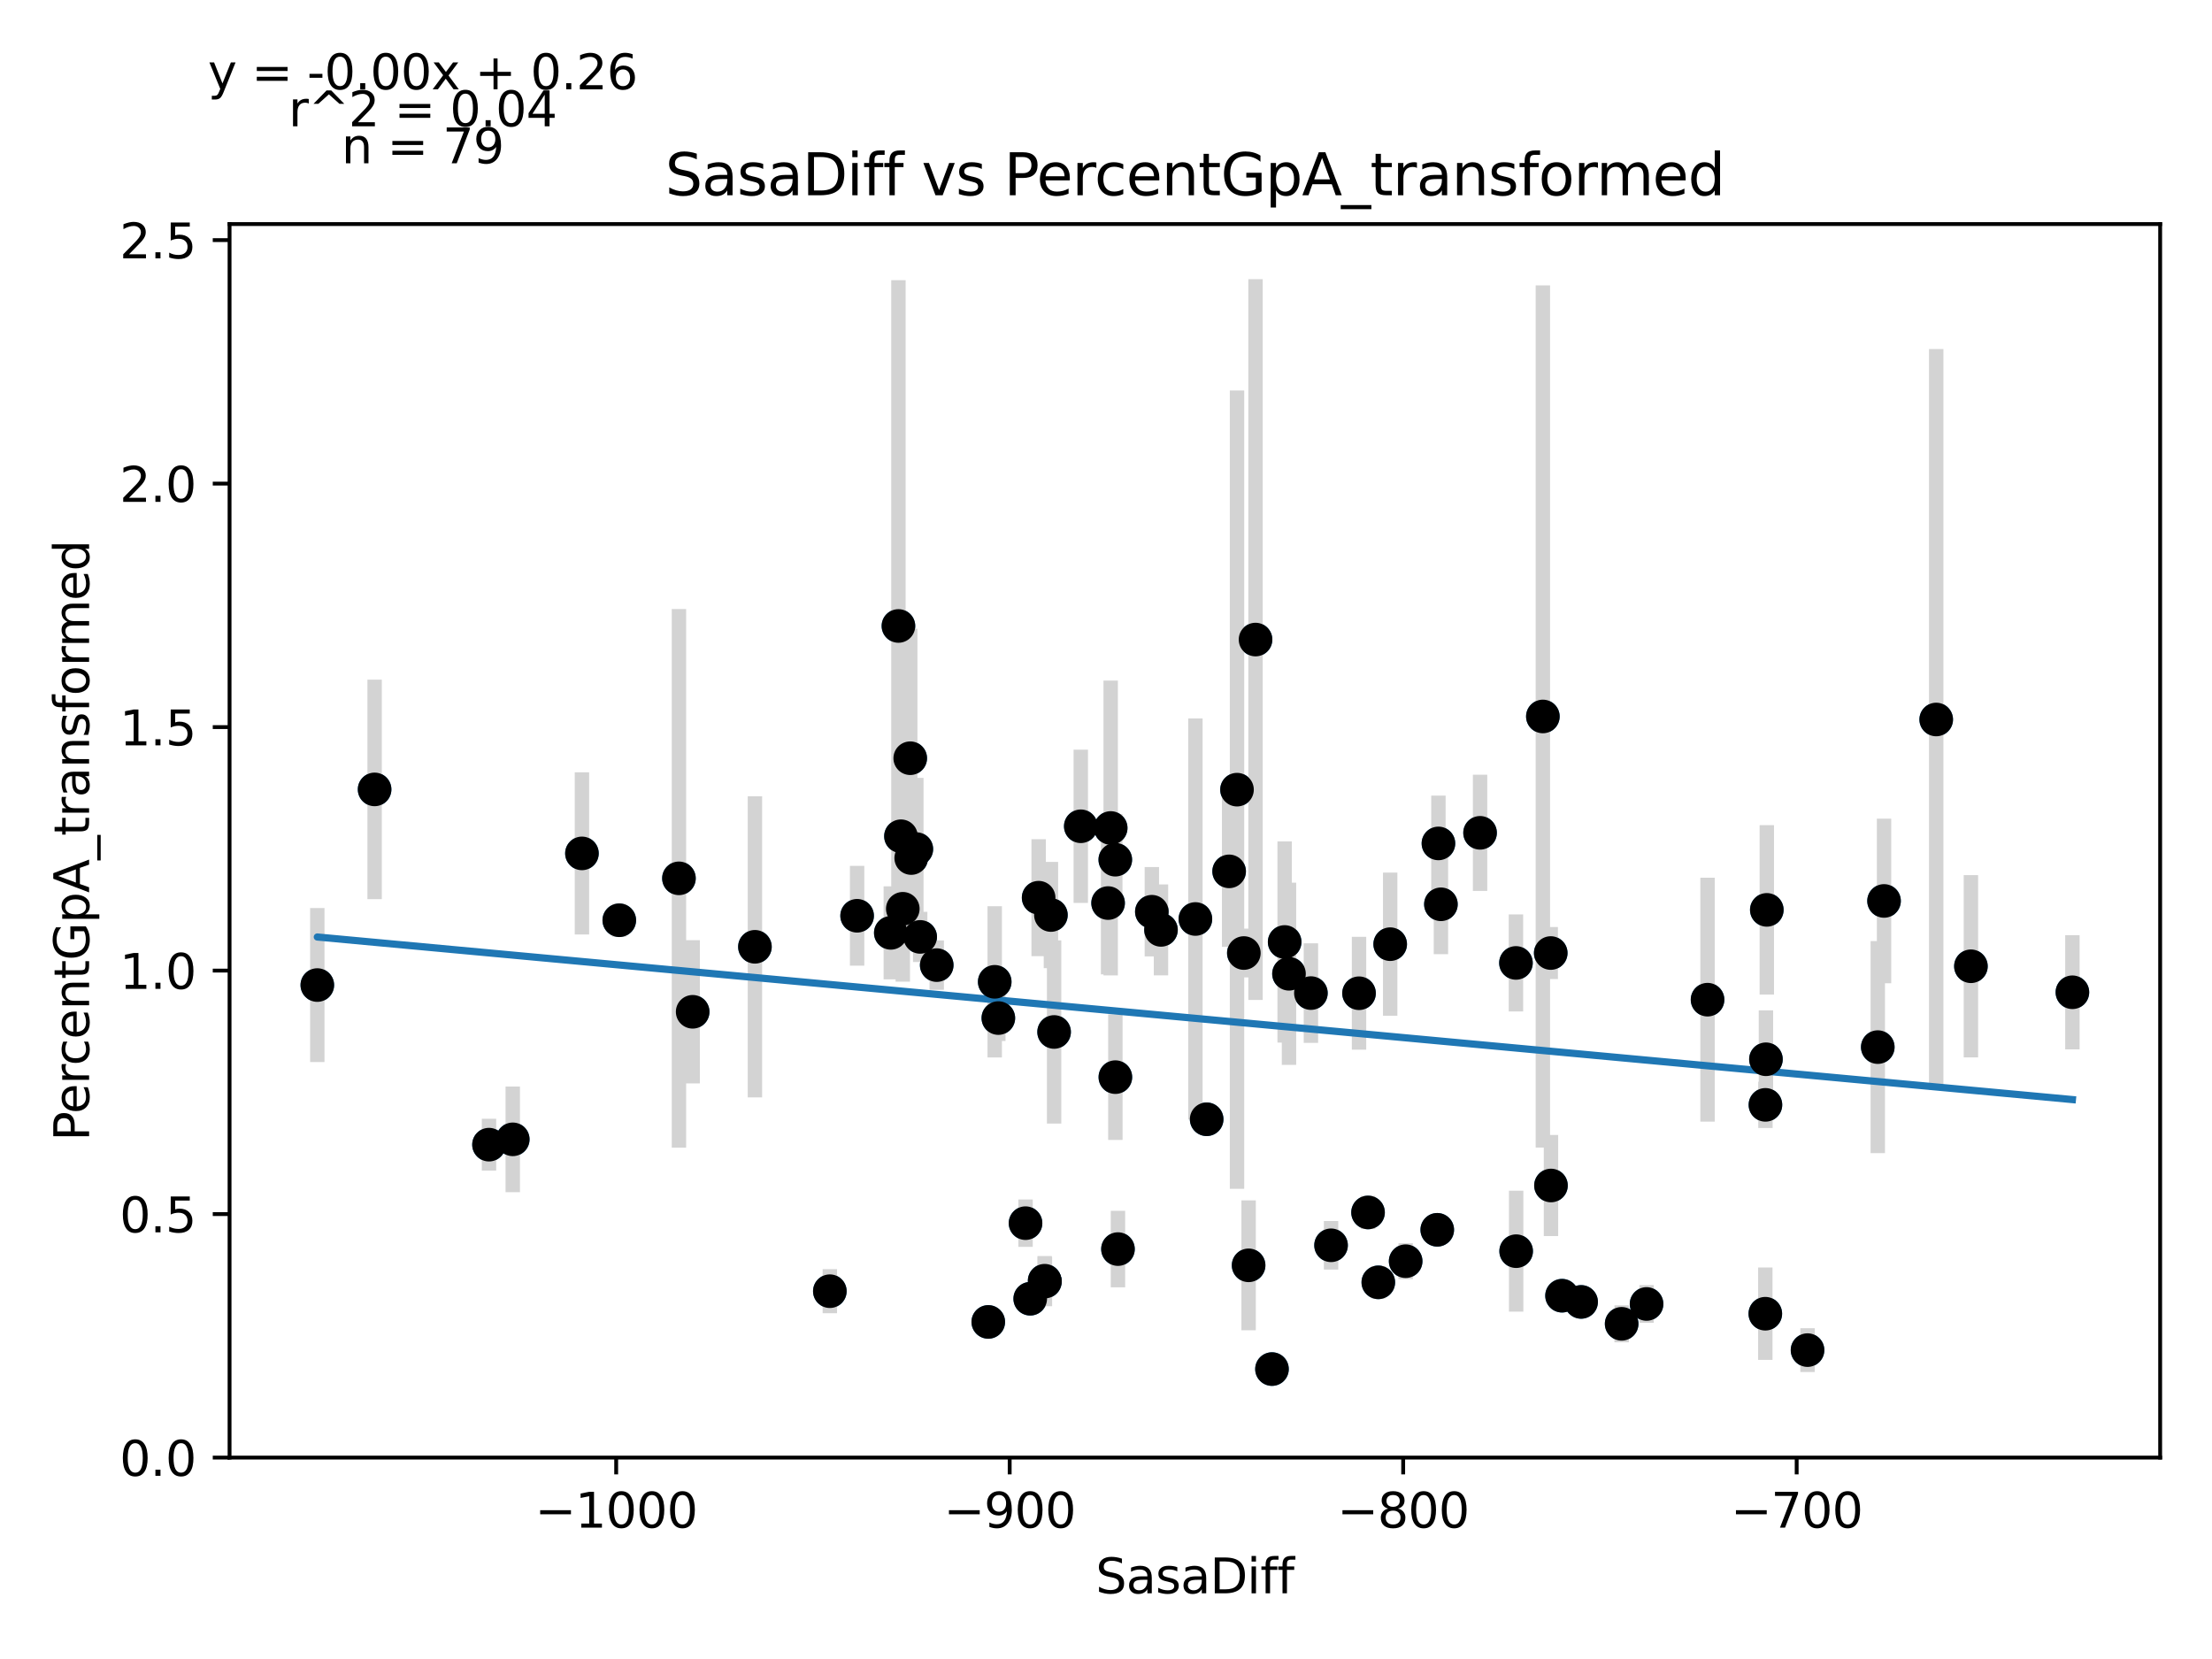 <?xml version="1.0" encoding="utf-8" standalone="no"?>
<!DOCTYPE svg PUBLIC "-//W3C//DTD SVG 1.1//EN"
  "http://www.w3.org/Graphics/SVG/1.1/DTD/svg11.dtd">
<svg xmlns:xlink="http://www.w3.org/1999/xlink" width="460.8pt" height="345.6pt" viewBox="0 0 460.8 345.6" xmlns="http://www.w3.org/2000/svg" version="1.1">
 <defs>
  <style type="text/css">*{stroke-linejoin: round; stroke-linecap: butt}</style>
 </defs>
 <g id="figure_1">
  <g id="patch_1">
   <path d="M 0 345.6 
L 460.8 345.6 
L 460.8 0 
L 0 0 
z
" style="fill: #ffffff"/>
  </g>
  <g id="axes_1">
   <g id="patch_2">
    <path d="M 47.821 303.64 
L 450 303.64 
L 450 46.676 
L 47.821 46.676 
z
" style="fill: #ffffff"/>
   </g>
   <g id="PathCollection_1">
    <defs>
     <path id="mb4080d84a8" d="M 0 3 
C 0.796 3 1.559 2.684 2.121 2.121 
C 2.684 1.559 3 0.796 3 0 
C 3 -0.796 2.684 -1.559 2.121 -2.121 
C 1.559 -2.684 0.796 -3 0 -3 
C -0.796 -3 -1.559 -2.684 -2.121 -2.121 
C -2.684 -1.559 -3 -0.796 -3 0 
C -3 0.796 -2.684 1.559 -2.121 2.121 
C -1.559 2.684 -0.796 3 0 3 
z
" style="stroke: #1f77b4"/>
    </defs>
    <g clip-path="url(#p2fbbef9938)">
     <use xlink:href="#mb4080d84a8" x="249.025" y="191.443" style="fill: #1f77b4; stroke: #1f77b4"/>
     <use xlink:href="#mb4080d84a8" x="129.008" y="191.704" style="fill: #1f77b4; stroke: #1f77b4"/>
     <use xlink:href="#mb4080d84a8" x="261.551" y="133.232" style="fill: #1f77b4; stroke: #1f77b4"/>
     <use xlink:href="#mb4080d84a8" x="231.377" y="172.485" style="fill: #1f77b4; stroke: #1f77b4"/>
     <use xlink:href="#mb4080d84a8" x="66.102" y="205.206" style="fill: #1f77b4; stroke: #1f77b4"/>
     <use xlink:href="#mb4080d84a8" x="78.037" y="164.448" style="fill: #1f77b4; stroke: #1f77b4"/>
     <use xlink:href="#mb4080d84a8" x="230.836" y="188.124" style="fill: #1f77b4; stroke: #1f77b4"/>
     <use xlink:href="#mb4080d84a8" x="216.367" y="187.007" style="fill: #1f77b4; stroke: #1f77b4"/>
     <use xlink:href="#mb4080d84a8" x="157.265" y="197.236" style="fill: #1f77b4; stroke: #1f77b4"/>
     <use xlink:href="#mb4080d84a8" x="299.652" y="175.701" style="fill: #1f77b4; stroke: #1f77b4"/>
     <use xlink:href="#mb4080d84a8" x="188.07" y="189.316" style="fill: #1f77b4; stroke: #1f77b4"/>
     <use xlink:href="#mb4080d84a8" x="289.602" y="196.689" style="fill: #1f77b4; stroke: #1f77b4"/>
     <use xlink:href="#mb4080d84a8" x="191.693" y="195.174" style="fill: #1f77b4; stroke: #1f77b4"/>
     <use xlink:href="#mb4080d84a8" x="283.11" y="206.91" style="fill: #1f77b4; stroke: #1f77b4"/>
     <use xlink:href="#mb4080d84a8" x="185.57" y="194.332" style="fill: #1f77b4; stroke: #1f77b4"/>
     <use xlink:href="#mb4080d84a8" x="190.89" y="176.879" style="fill: #1f77b4; stroke: #1f77b4"/>
     <use xlink:href="#mb4080d84a8" x="187.16" y="130.401" style="fill: #1f77b4; stroke: #1f77b4"/>
     <use xlink:href="#mb4080d84a8" x="195.136" y="201.051" style="fill: #1f77b4; stroke: #1f77b4"/>
     <use xlink:href="#mb4080d84a8" x="144.296" y="210.776" style="fill: #1f77b4; stroke: #1f77b4"/>
     <use xlink:href="#mb4080d84a8" x="141.436" y="182.973" style="fill: #1f77b4; stroke: #1f77b4"/>
     <use xlink:href="#mb4080d84a8" x="268.519" y="202.859" style="fill: #1f77b4; stroke: #1f77b4"/>
     <use xlink:href="#mb4080d84a8" x="300.168" y="188.381" style="fill: #1f77b4; stroke: #1f77b4"/>
     <use xlink:href="#mb4080d84a8" x="232.336" y="179.09" style="fill: #1f77b4; stroke: #1f77b4"/>
     <use xlink:href="#mb4080d84a8" x="219.589" y="214.979" style="fill: #1f77b4; stroke: #1f77b4"/>
     <use xlink:href="#mb4080d84a8" x="218.925" y="190.613" style="fill: #1f77b4; stroke: #1f77b4"/>
     <use xlink:href="#mb4080d84a8" x="178.553" y="190.772" style="fill: #1f77b4; stroke: #1f77b4"/>
     <use xlink:href="#mb4080d84a8" x="187.685" y="174.204" style="fill: #1f77b4; stroke: #1f77b4"/>
     <use xlink:href="#mb4080d84a8" x="217.621" y="266.8" style="fill: #1f77b4; stroke: #1f77b4"/>
     <use xlink:href="#mb4080d84a8" x="273.085" y="206.879" style="fill: #1f77b4; stroke: #1f77b4"/>
     <use xlink:href="#mb4080d84a8" x="355.714" y="208.251" style="fill: #1f77b4; stroke: #1f77b4"/>
     <use xlink:href="#mb4080d84a8" x="329.376" y="271.213" style="fill: #1f77b4; stroke: #1f77b4"/>
     <use xlink:href="#mb4080d84a8" x="321.408" y="149.252" style="fill: #1f77b4; stroke: #1f77b4"/>
     <use xlink:href="#mb4080d84a8" x="189.619" y="157.95" style="fill: #1f77b4; stroke: #1f77b4"/>
     <use xlink:href="#mb4080d84a8" x="392.479" y="187.683" style="fill: #1f77b4; stroke: #1f77b4"/>
     <use xlink:href="#mb4080d84a8" x="189.824" y="178.747" style="fill: #1f77b4; stroke: #1f77b4"/>
     <use xlink:href="#mb4080d84a8" x="241.853" y="193.712" style="fill: #1f77b4; stroke: #1f77b4"/>
     <use xlink:href="#mb4080d84a8" x="121.229" y="177.777" style="fill: #1f77b4; stroke: #1f77b4"/>
     <use xlink:href="#mb4080d84a8" x="267.617" y="196.233" style="fill: #1f77b4; stroke: #1f77b4"/>
     <use xlink:href="#mb4080d84a8" x="292.824" y="262.732" style="fill: #1f77b4; stroke: #1f77b4"/>
     <use xlink:href="#mb4080d84a8" x="368.059" y="189.543" style="fill: #1f77b4; stroke: #1f77b4"/>
     <use xlink:href="#mb4080d84a8" x="259.116" y="198.535" style="fill: #1f77b4; stroke: #1f77b4"/>
     <use xlink:href="#mb4080d84a8" x="323.047" y="198.534" style="fill: #1f77b4; stroke: #1f77b4"/>
     <use xlink:href="#mb4080d84a8" x="239.951" y="189.93" style="fill: #1f77b4; stroke: #1f77b4"/>
     <use xlink:href="#mb4080d84a8" x="403.348" y="149.884" style="fill: #1f77b4; stroke: #1f77b4"/>
     <use xlink:href="#mb4080d84a8" x="315.801" y="200.596" style="fill: #1f77b4; stroke: #1f77b4"/>
     <use xlink:href="#mb4080d84a8" x="256.05" y="181.52" style="fill: #1f77b4; stroke: #1f77b4"/>
     <use xlink:href="#mb4080d84a8" x="217.679" y="266.971" style="fill: #1f77b4; stroke: #1f77b4"/>
     <use xlink:href="#mb4080d84a8" x="308.325" y="173.493" style="fill: #1f77b4; stroke: #1f77b4"/>
     <use xlink:href="#mb4080d84a8" x="323.096" y="246.961" style="fill: #1f77b4; stroke: #1f77b4"/>
     <use xlink:href="#mb4080d84a8" x="264.977" y="285.204" style="fill: #1f77b4; stroke: #1f77b4"/>
     <use xlink:href="#mb4080d84a8" x="257.69" y="164.501" style="fill: #1f77b4; stroke: #1f77b4"/>
     <use xlink:href="#mb4080d84a8" x="277.282" y="259.418" style="fill: #1f77b4; stroke: #1f77b4"/>
     <use xlink:href="#mb4080d84a8" x="367.772" y="230.162" style="fill: #1f77b4; stroke: #1f77b4"/>
     <use xlink:href="#mb4080d84a8" x="232.893" y="260.209" style="fill: #1f77b4; stroke: #1f77b4"/>
     <use xlink:href="#mb4080d84a8" x="205.875" y="275.381" style="fill: #1f77b4; stroke: #1f77b4"/>
     <use xlink:href="#mb4080d84a8" x="367.878" y="220.665" style="fill: #1f77b4; stroke: #1f77b4"/>
     <use xlink:href="#mb4080d84a8" x="376.543" y="281.254" style="fill: #1f77b4; stroke: #1f77b4"/>
     <use xlink:href="#mb4080d84a8" x="207.973" y="212.083" style="fill: #1f77b4; stroke: #1f77b4"/>
     <use xlink:href="#mb4080d84a8" x="225.147" y="172.128" style="fill: #1f77b4; stroke: #1f77b4"/>
     <use xlink:href="#mb4080d84a8" x="232.352" y="224.388" style="fill: #1f77b4; stroke: #1f77b4"/>
     <use xlink:href="#mb4080d84a8" x="299.406" y="256.19" style="fill: #1f77b4; stroke: #1f77b4"/>
     <use xlink:href="#mb4080d84a8" x="213.638" y="254.807" style="fill: #1f77b4; stroke: #1f77b4"/>
     <use xlink:href="#mb4080d84a8" x="287.127" y="267.133" style="fill: #1f77b4; stroke: #1f77b4"/>
     <use xlink:href="#mb4080d84a8" x="410.578" y="201.29" style="fill: #1f77b4; stroke: #1f77b4"/>
     <use xlink:href="#mb4080d84a8" x="101.867" y="238.453" style="fill: #1f77b4; stroke: #1f77b4"/>
     <use xlink:href="#mb4080d84a8" x="325.4" y="269.919" style="fill: #1f77b4; stroke: #1f77b4"/>
     <use xlink:href="#mb4080d84a8" x="251.37" y="233.164" style="fill: #1f77b4; stroke: #1f77b4"/>
     <use xlink:href="#mb4080d84a8" x="214.613" y="270.55" style="fill: #1f77b4; stroke: #1f77b4"/>
     <use xlink:href="#mb4080d84a8" x="106.818" y="237.344" style="fill: #1f77b4; stroke: #1f77b4"/>
     <use xlink:href="#mb4080d84a8" x="207.219" y="204.529" style="fill: #1f77b4; stroke: #1f77b4"/>
     <use xlink:href="#mb4080d84a8" x="172.872" y="268.981" style="fill: #1f77b4; stroke: #1f77b4"/>
     <use xlink:href="#mb4080d84a8" x="284.987" y="252.574" style="fill: #1f77b4; stroke: #1f77b4"/>
     <use xlink:href="#mb4080d84a8" x="260.108" y="263.592" style="fill: #1f77b4; stroke: #1f77b4"/>
     <use xlink:href="#mb4080d84a8" x="337.819" y="275.776" style="fill: #1f77b4; stroke: #1f77b4"/>
     <use xlink:href="#mb4080d84a8" x="367.747" y="273.67" style="fill: #1f77b4; stroke: #1f77b4"/>
     <use xlink:href="#mb4080d84a8" x="343.008" y="271.64" style="fill: #1f77b4; stroke: #1f77b4"/>
     <use xlink:href="#mb4080d84a8" x="315.842" y="260.644" style="fill: #1f77b4; stroke: #1f77b4"/>
     <use xlink:href="#mb4080d84a8" x="391.175" y="218.132" style="fill: #1f77b4; stroke: #1f77b4"/>
     <use xlink:href="#mb4080d84a8" x="431.719" y="206.707" style="fill: #1f77b4; stroke: #1f77b4"/>
    </g>
   </g>
   <g id="matplotlib.axis_1">
    <g id="xtick_1">
     <g id="line2d_1">
      <defs>
       <path id="m14922415e4" d="M 0 0 
L 0 3.5 
" style="stroke: #000000; stroke-width: 0.8"/>
      </defs>
      <g>
       <use xlink:href="#m14922415e4" x="128.361" y="303.64" style="stroke: #000000; stroke-width: 0.8"/>
      </g>
     </g>
     <g id="text_1">
      <!-- −1000 -->
      <g transform="translate(111.446 318.238)scale(0.1 -0.1)">
       <defs>
        <path id="DejaVuSans-2212" d="M 678 2272 
L 4684 2272 
L 4684 1741 
L 678 1741 
L 678 2272 
z
" transform="scale(0.016)"/>
        <path id="DejaVuSans-31" d="M 794 531 
L 1825 531 
L 1825 4091 
L 703 3866 
L 703 4441 
L 1819 4666 
L 2450 4666 
L 2450 531 
L 3481 531 
L 3481 0 
L 794 0 
L 794 531 
z
" transform="scale(0.016)"/>
        <path id="DejaVuSans-30" d="M 2034 4250 
Q 1547 4250 1301 3770 
Q 1056 3291 1056 2328 
Q 1056 1369 1301 889 
Q 1547 409 2034 409 
Q 2525 409 2770 889 
Q 3016 1369 3016 2328 
Q 3016 3291 2770 3770 
Q 2525 4250 2034 4250 
z
M 2034 4750 
Q 2819 4750 3233 4129 
Q 3647 3509 3647 2328 
Q 3647 1150 3233 529 
Q 2819 -91 2034 -91 
Q 1250 -91 836 529 
Q 422 1150 422 2328 
Q 422 3509 836 4129 
Q 1250 4750 2034 4750 
z
" transform="scale(0.016)"/>
       </defs>
       <use xlink:href="#DejaVuSans-2212"/>
       <use xlink:href="#DejaVuSans-31" x="83.789"/>
       <use xlink:href="#DejaVuSans-30" x="147.412"/>
       <use xlink:href="#DejaVuSans-30" x="211.035"/>
       <use xlink:href="#DejaVuSans-30" x="274.658"/>
      </g>
     </g>
    </g>
    <g id="xtick_2">
     <g id="line2d_2">
      <g>
       <use xlink:href="#m14922415e4" x="210.334" y="303.64" style="stroke: #000000; stroke-width: 0.8"/>
      </g>
     </g>
     <g id="text_2">
      <!-- −900 -->
      <g transform="translate(196.6 318.238)scale(0.1 -0.1)">
       <defs>
        <path id="DejaVuSans-39" d="M 703 97 
L 703 672 
Q 941 559 1184 500 
Q 1428 441 1663 441 
Q 2288 441 2617 861 
Q 2947 1281 2994 2138 
Q 2813 1869 2534 1725 
Q 2256 1581 1919 1581 
Q 1219 1581 811 2004 
Q 403 2428 403 3163 
Q 403 3881 828 4315 
Q 1253 4750 1959 4750 
Q 2769 4750 3195 4129 
Q 3622 3509 3622 2328 
Q 3622 1225 3098 567 
Q 2575 -91 1691 -91 
Q 1453 -91 1209 -44 
Q 966 3 703 97 
z
M 1959 2075 
Q 2384 2075 2632 2365 
Q 2881 2656 2881 3163 
Q 2881 3666 2632 3958 
Q 2384 4250 1959 4250 
Q 1534 4250 1286 3958 
Q 1038 3666 1038 3163 
Q 1038 2656 1286 2365 
Q 1534 2075 1959 2075 
z
" transform="scale(0.016)"/>
       </defs>
       <use xlink:href="#DejaVuSans-2212"/>
       <use xlink:href="#DejaVuSans-39" x="83.789"/>
       <use xlink:href="#DejaVuSans-30" x="147.412"/>
       <use xlink:href="#DejaVuSans-30" x="211.035"/>
      </g>
     </g>
    </g>
    <g id="xtick_3">
     <g id="line2d_3">
      <g>
       <use xlink:href="#m14922415e4" x="292.307" y="303.64" style="stroke: #000000; stroke-width: 0.8"/>
      </g>
     </g>
     <g id="text_3">
      <!-- −800 -->
      <g transform="translate(278.574 318.238)scale(0.1 -0.1)">
       <defs>
        <path id="DejaVuSans-38" d="M 2034 2216 
Q 1584 2216 1326 1975 
Q 1069 1734 1069 1313 
Q 1069 891 1326 650 
Q 1584 409 2034 409 
Q 2484 409 2743 651 
Q 3003 894 3003 1313 
Q 3003 1734 2745 1975 
Q 2488 2216 2034 2216 
z
M 1403 2484 
Q 997 2584 770 2862 
Q 544 3141 544 3541 
Q 544 4100 942 4425 
Q 1341 4750 2034 4750 
Q 2731 4750 3128 4425 
Q 3525 4100 3525 3541 
Q 3525 3141 3298 2862 
Q 3072 2584 2669 2484 
Q 3125 2378 3379 2068 
Q 3634 1759 3634 1313 
Q 3634 634 3220 271 
Q 2806 -91 2034 -91 
Q 1263 -91 848 271 
Q 434 634 434 1313 
Q 434 1759 690 2068 
Q 947 2378 1403 2484 
z
M 1172 3481 
Q 1172 3119 1398 2916 
Q 1625 2713 2034 2713 
Q 2441 2713 2670 2916 
Q 2900 3119 2900 3481 
Q 2900 3844 2670 4047 
Q 2441 4250 2034 4250 
Q 1625 4250 1398 4047 
Q 1172 3844 1172 3481 
z
" transform="scale(0.016)"/>
       </defs>
       <use xlink:href="#DejaVuSans-2212"/>
       <use xlink:href="#DejaVuSans-38" x="83.789"/>
       <use xlink:href="#DejaVuSans-30" x="147.412"/>
       <use xlink:href="#DejaVuSans-30" x="211.035"/>
      </g>
     </g>
    </g>
    <g id="xtick_4">
     <g id="line2d_4">
      <g>
       <use xlink:href="#m14922415e4" x="374.28" y="303.64" style="stroke: #000000; stroke-width: 0.8"/>
      </g>
     </g>
     <g id="text_4">
      <!-- −700 -->
      <g transform="translate(360.547 318.238)scale(0.1 -0.1)">
       <defs>
        <path id="DejaVuSans-37" d="M 525 4666 
L 3525 4666 
L 3525 4397 
L 1831 0 
L 1172 0 
L 2766 4134 
L 525 4134 
L 525 4666 
z
" transform="scale(0.016)"/>
       </defs>
       <use xlink:href="#DejaVuSans-2212"/>
       <use xlink:href="#DejaVuSans-37" x="83.789"/>
       <use xlink:href="#DejaVuSans-30" x="147.412"/>
       <use xlink:href="#DejaVuSans-30" x="211.035"/>
      </g>
     </g>
    </g>
    <g id="text_5">
     <!-- SasaDiff -->
     <g transform="translate(228.244 331.917)scale(0.1 -0.1)">
      <defs>
       <path id="DejaVuSans-53" d="M 3425 4513 
L 3425 3897 
Q 3066 4069 2747 4153 
Q 2428 4238 2131 4238 
Q 1616 4238 1336 4038 
Q 1056 3838 1056 3469 
Q 1056 3159 1242 3001 
Q 1428 2844 1947 2747 
L 2328 2669 
Q 3034 2534 3370 2195 
Q 3706 1856 3706 1288 
Q 3706 609 3251 259 
Q 2797 -91 1919 -91 
Q 1588 -91 1214 -16 
Q 841 59 441 206 
L 441 856 
Q 825 641 1194 531 
Q 1563 422 1919 422 
Q 2459 422 2753 634 
Q 3047 847 3047 1241 
Q 3047 1584 2836 1778 
Q 2625 1972 2144 2069 
L 1759 2144 
Q 1053 2284 737 2584 
Q 422 2884 422 3419 
Q 422 4038 858 4394 
Q 1294 4750 2059 4750 
Q 2388 4750 2728 4690 
Q 3069 4631 3425 4513 
z
" transform="scale(0.016)"/>
       <path id="DejaVuSans-61" d="M 2194 1759 
Q 1497 1759 1228 1600 
Q 959 1441 959 1056 
Q 959 750 1161 570 
Q 1363 391 1709 391 
Q 2188 391 2477 730 
Q 2766 1069 2766 1631 
L 2766 1759 
L 2194 1759 
z
M 3341 1997 
L 3341 0 
L 2766 0 
L 2766 531 
Q 2569 213 2275 61 
Q 1981 -91 1556 -91 
Q 1019 -91 701 211 
Q 384 513 384 1019 
Q 384 1609 779 1909 
Q 1175 2209 1959 2209 
L 2766 2209 
L 2766 2266 
Q 2766 2663 2505 2880 
Q 2244 3097 1772 3097 
Q 1472 3097 1187 3025 
Q 903 2953 641 2809 
L 641 3341 
Q 956 3463 1253 3523 
Q 1550 3584 1831 3584 
Q 2591 3584 2966 3190 
Q 3341 2797 3341 1997 
z
" transform="scale(0.016)"/>
       <path id="DejaVuSans-73" d="M 2834 3397 
L 2834 2853 
Q 2591 2978 2328 3040 
Q 2066 3103 1784 3103 
Q 1356 3103 1142 2972 
Q 928 2841 928 2578 
Q 928 2378 1081 2264 
Q 1234 2150 1697 2047 
L 1894 2003 
Q 2506 1872 2764 1633 
Q 3022 1394 3022 966 
Q 3022 478 2636 193 
Q 2250 -91 1575 -91 
Q 1294 -91 989 -36 
Q 684 19 347 128 
L 347 722 
Q 666 556 975 473 
Q 1284 391 1588 391 
Q 1994 391 2212 530 
Q 2431 669 2431 922 
Q 2431 1156 2273 1281 
Q 2116 1406 1581 1522 
L 1381 1569 
Q 847 1681 609 1914 
Q 372 2147 372 2553 
Q 372 3047 722 3315 
Q 1072 3584 1716 3584 
Q 2034 3584 2315 3537 
Q 2597 3491 2834 3397 
z
" transform="scale(0.016)"/>
       <path id="DejaVuSans-44" d="M 1259 4147 
L 1259 519 
L 2022 519 
Q 2988 519 3436 956 
Q 3884 1394 3884 2338 
Q 3884 3275 3436 3711 
Q 2988 4147 2022 4147 
L 1259 4147 
z
M 628 4666 
L 1925 4666 
Q 3281 4666 3915 4102 
Q 4550 3538 4550 2338 
Q 4550 1131 3912 565 
Q 3275 0 1925 0 
L 628 0 
L 628 4666 
z
" transform="scale(0.016)"/>
       <path id="DejaVuSans-69" d="M 603 3500 
L 1178 3500 
L 1178 0 
L 603 0 
L 603 3500 
z
M 603 4863 
L 1178 4863 
L 1178 4134 
L 603 4134 
L 603 4863 
z
" transform="scale(0.016)"/>
       <path id="DejaVuSans-66" d="M 2375 4863 
L 2375 4384 
L 1825 4384 
Q 1516 4384 1395 4259 
Q 1275 4134 1275 3809 
L 1275 3500 
L 2222 3500 
L 2222 3053 
L 1275 3053 
L 1275 0 
L 697 0 
L 697 3053 
L 147 3053 
L 147 3500 
L 697 3500 
L 697 3744 
Q 697 4328 969 4595 
Q 1241 4863 1831 4863 
L 2375 4863 
z
" transform="scale(0.016)"/>
      </defs>
      <use xlink:href="#DejaVuSans-53"/>
      <use xlink:href="#DejaVuSans-61" x="63.477"/>
      <use xlink:href="#DejaVuSans-73" x="124.756"/>
      <use xlink:href="#DejaVuSans-61" x="176.855"/>
      <use xlink:href="#DejaVuSans-44" x="238.135"/>
      <use xlink:href="#DejaVuSans-69" x="315.137"/>
      <use xlink:href="#DejaVuSans-66" x="342.92"/>
      <use xlink:href="#DejaVuSans-66" x="378.125"/>
     </g>
    </g>
   </g>
   <g id="matplotlib.axis_2">
    <g id="ytick_1">
     <g id="line2d_5">
      <defs>
       <path id="m7c23638322" d="M 0 0 
L -3.5 0 
" style="stroke: #000000; stroke-width: 0.8"/>
      </defs>
      <g>
       <use xlink:href="#m7c23638322" x="47.821" y="303.64" style="stroke: #000000; stroke-width: 0.8"/>
      </g>
     </g>
     <g id="text_6">
      <!-- 0.0 -->
      <g transform="translate(24.918 307.439)scale(0.1 -0.1)">
       <defs>
        <path id="DejaVuSans-2e" d="M 684 794 
L 1344 794 
L 1344 0 
L 684 0 
L 684 794 
z
" transform="scale(0.016)"/>
       </defs>
       <use xlink:href="#DejaVuSans-30"/>
       <use xlink:href="#DejaVuSans-2e" x="63.623"/>
       <use xlink:href="#DejaVuSans-30" x="95.41"/>
      </g>
     </g>
    </g>
    <g id="ytick_2">
     <g id="line2d_6">
      <g>
       <use xlink:href="#m7c23638322" x="47.821" y="252.916" style="stroke: #000000; stroke-width: 0.8"/>
      </g>
     </g>
     <g id="text_7">
      <!-- 0.5 -->
      <g transform="translate(24.918 256.716)scale(0.1 -0.1)">
       <defs>
        <path id="DejaVuSans-35" d="M 691 4666 
L 3169 4666 
L 3169 4134 
L 1269 4134 
L 1269 2991 
Q 1406 3038 1543 3061 
Q 1681 3084 1819 3084 
Q 2600 3084 3056 2656 
Q 3513 2228 3513 1497 
Q 3513 744 3044 326 
Q 2575 -91 1722 -91 
Q 1428 -91 1123 -41 
Q 819 9 494 109 
L 494 744 
Q 775 591 1075 516 
Q 1375 441 1709 441 
Q 2250 441 2565 725 
Q 2881 1009 2881 1497 
Q 2881 1984 2565 2268 
Q 2250 2553 1709 2553 
Q 1456 2553 1204 2497 
Q 953 2441 691 2322 
L 691 4666 
z
" transform="scale(0.016)"/>
       </defs>
       <use xlink:href="#DejaVuSans-30"/>
       <use xlink:href="#DejaVuSans-2e" x="63.623"/>
       <use xlink:href="#DejaVuSans-35" x="95.41"/>
      </g>
     </g>
    </g>
    <g id="ytick_3">
     <g id="line2d_7">
      <g>
       <use xlink:href="#m7c23638322" x="47.821" y="202.193" style="stroke: #000000; stroke-width: 0.8"/>
      </g>
     </g>
     <g id="text_8">
      <!-- 1.0 -->
      <g transform="translate(24.918 205.992)scale(0.1 -0.1)">
       <use xlink:href="#DejaVuSans-31"/>
       <use xlink:href="#DejaVuSans-2e" x="63.623"/>
       <use xlink:href="#DejaVuSans-30" x="95.41"/>
      </g>
     </g>
    </g>
    <g id="ytick_4">
     <g id="line2d_8">
      <g>
       <use xlink:href="#m7c23638322" x="47.821" y="151.469" style="stroke: #000000; stroke-width: 0.8"/>
      </g>
     </g>
     <g id="text_9">
      <!-- 1.5 -->
      <g transform="translate(24.918 155.268)scale(0.1 -0.1)">
       <use xlink:href="#DejaVuSans-31"/>
       <use xlink:href="#DejaVuSans-2e" x="63.623"/>
       <use xlink:href="#DejaVuSans-35" x="95.41"/>
      </g>
     </g>
    </g>
    <g id="ytick_5">
     <g id="line2d_9">
      <g>
       <use xlink:href="#m7c23638322" x="47.821" y="100.745" style="stroke: #000000; stroke-width: 0.8"/>
      </g>
     </g>
     <g id="text_10">
      <!-- 2.0 -->
      <g transform="translate(24.918 104.545)scale(0.1 -0.1)">
       <defs>
        <path id="DejaVuSans-32" d="M 1228 531 
L 3431 531 
L 3431 0 
L 469 0 
L 469 531 
Q 828 903 1448 1529 
Q 2069 2156 2228 2338 
Q 2531 2678 2651 2914 
Q 2772 3150 2772 3378 
Q 2772 3750 2511 3984 
Q 2250 4219 1831 4219 
Q 1534 4219 1204 4116 
Q 875 4013 500 3803 
L 500 4441 
Q 881 4594 1212 4672 
Q 1544 4750 1819 4750 
Q 2544 4750 2975 4387 
Q 3406 4025 3406 3419 
Q 3406 3131 3298 2873 
Q 3191 2616 2906 2266 
Q 2828 2175 2409 1742 
Q 1991 1309 1228 531 
z
" transform="scale(0.016)"/>
       </defs>
       <use xlink:href="#DejaVuSans-32"/>
       <use xlink:href="#DejaVuSans-2e" x="63.623"/>
       <use xlink:href="#DejaVuSans-30" x="95.41"/>
      </g>
     </g>
    </g>
    <g id="ytick_6">
     <g id="line2d_10">
      <g>
       <use xlink:href="#m7c23638322" x="47.821" y="50.022" style="stroke: #000000; stroke-width: 0.8"/>
      </g>
     </g>
     <g id="text_11">
      <!-- 2.5 -->
      <g transform="translate(24.918 53.821)scale(0.1 -0.1)">
       <use xlink:href="#DejaVuSans-32"/>
       <use xlink:href="#DejaVuSans-2e" x="63.623"/>
       <use xlink:href="#DejaVuSans-35" x="95.41"/>
      </g>
     </g>
    </g>
    <g id="text_12">
     <!-- PercentGpA_transformed -->
     <g transform="translate(18.56 237.696)rotate(-90)scale(0.1 -0.1)">
      <defs>
       <path id="DejaVuSans-50" d="M 1259 4147 
L 1259 2394 
L 2053 2394 
Q 2494 2394 2734 2622 
Q 2975 2850 2975 3272 
Q 2975 3691 2734 3919 
Q 2494 4147 2053 4147 
L 1259 4147 
z
M 628 4666 
L 2053 4666 
Q 2838 4666 3239 4311 
Q 3641 3956 3641 3272 
Q 3641 2581 3239 2228 
Q 2838 1875 2053 1875 
L 1259 1875 
L 1259 0 
L 628 0 
L 628 4666 
z
" transform="scale(0.016)"/>
       <path id="DejaVuSans-65" d="M 3597 1894 
L 3597 1613 
L 953 1613 
Q 991 1019 1311 708 
Q 1631 397 2203 397 
Q 2534 397 2845 478 
Q 3156 559 3463 722 
L 3463 178 
Q 3153 47 2828 -22 
Q 2503 -91 2169 -91 
Q 1331 -91 842 396 
Q 353 884 353 1716 
Q 353 2575 817 3079 
Q 1281 3584 2069 3584 
Q 2775 3584 3186 3129 
Q 3597 2675 3597 1894 
z
M 3022 2063 
Q 3016 2534 2758 2815 
Q 2500 3097 2075 3097 
Q 1594 3097 1305 2825 
Q 1016 2553 972 2059 
L 3022 2063 
z
" transform="scale(0.016)"/>
       <path id="DejaVuSans-72" d="M 2631 2963 
Q 2534 3019 2420 3045 
Q 2306 3072 2169 3072 
Q 1681 3072 1420 2755 
Q 1159 2438 1159 1844 
L 1159 0 
L 581 0 
L 581 3500 
L 1159 3500 
L 1159 2956 
Q 1341 3275 1631 3429 
Q 1922 3584 2338 3584 
Q 2397 3584 2469 3576 
Q 2541 3569 2628 3553 
L 2631 2963 
z
" transform="scale(0.016)"/>
       <path id="DejaVuSans-63" d="M 3122 3366 
L 3122 2828 
Q 2878 2963 2633 3030 
Q 2388 3097 2138 3097 
Q 1578 3097 1268 2742 
Q 959 2388 959 1747 
Q 959 1106 1268 751 
Q 1578 397 2138 397 
Q 2388 397 2633 464 
Q 2878 531 3122 666 
L 3122 134 
Q 2881 22 2623 -34 
Q 2366 -91 2075 -91 
Q 1284 -91 818 406 
Q 353 903 353 1747 
Q 353 2603 823 3093 
Q 1294 3584 2113 3584 
Q 2378 3584 2631 3529 
Q 2884 3475 3122 3366 
z
" transform="scale(0.016)"/>
       <path id="DejaVuSans-6e" d="M 3513 2113 
L 3513 0 
L 2938 0 
L 2938 2094 
Q 2938 2591 2744 2837 
Q 2550 3084 2163 3084 
Q 1697 3084 1428 2787 
Q 1159 2491 1159 1978 
L 1159 0 
L 581 0 
L 581 3500 
L 1159 3500 
L 1159 2956 
Q 1366 3272 1645 3428 
Q 1925 3584 2291 3584 
Q 2894 3584 3203 3211 
Q 3513 2838 3513 2113 
z
" transform="scale(0.016)"/>
       <path id="DejaVuSans-74" d="M 1172 4494 
L 1172 3500 
L 2356 3500 
L 2356 3053 
L 1172 3053 
L 1172 1153 
Q 1172 725 1289 603 
Q 1406 481 1766 481 
L 2356 481 
L 2356 0 
L 1766 0 
Q 1100 0 847 248 
Q 594 497 594 1153 
L 594 3053 
L 172 3053 
L 172 3500 
L 594 3500 
L 594 4494 
L 1172 4494 
z
" transform="scale(0.016)"/>
       <path id="DejaVuSans-47" d="M 3809 666 
L 3809 1919 
L 2778 1919 
L 2778 2438 
L 4434 2438 
L 4434 434 
Q 4069 175 3628 42 
Q 3188 -91 2688 -91 
Q 1594 -91 976 548 
Q 359 1188 359 2328 
Q 359 3472 976 4111 
Q 1594 4750 2688 4750 
Q 3144 4750 3555 4637 
Q 3966 4525 4313 4306 
L 4313 3634 
Q 3963 3931 3569 4081 
Q 3175 4231 2741 4231 
Q 1884 4231 1454 3753 
Q 1025 3275 1025 2328 
Q 1025 1384 1454 906 
Q 1884 428 2741 428 
Q 3075 428 3337 486 
Q 3600 544 3809 666 
z
" transform="scale(0.016)"/>
       <path id="DejaVuSans-70" d="M 1159 525 
L 1159 -1331 
L 581 -1331 
L 581 3500 
L 1159 3500 
L 1159 2969 
Q 1341 3281 1617 3432 
Q 1894 3584 2278 3584 
Q 2916 3584 3314 3078 
Q 3713 2572 3713 1747 
Q 3713 922 3314 415 
Q 2916 -91 2278 -91 
Q 1894 -91 1617 61 
Q 1341 213 1159 525 
z
M 3116 1747 
Q 3116 2381 2855 2742 
Q 2594 3103 2138 3103 
Q 1681 3103 1420 2742 
Q 1159 2381 1159 1747 
Q 1159 1113 1420 752 
Q 1681 391 2138 391 
Q 2594 391 2855 752 
Q 3116 1113 3116 1747 
z
" transform="scale(0.016)"/>
       <path id="DejaVuSans-41" d="M 2188 4044 
L 1331 1722 
L 3047 1722 
L 2188 4044 
z
M 1831 4666 
L 2547 4666 
L 4325 0 
L 3669 0 
L 3244 1197 
L 1141 1197 
L 716 0 
L 50 0 
L 1831 4666 
z
" transform="scale(0.016)"/>
       <path id="DejaVuSans-5f" d="M 3263 -1063 
L 3263 -1509 
L -63 -1509 
L -63 -1063 
L 3263 -1063 
z
" transform="scale(0.016)"/>
       <path id="DejaVuSans-6f" d="M 1959 3097 
Q 1497 3097 1228 2736 
Q 959 2375 959 1747 
Q 959 1119 1226 758 
Q 1494 397 1959 397 
Q 2419 397 2687 759 
Q 2956 1122 2956 1747 
Q 2956 2369 2687 2733 
Q 2419 3097 1959 3097 
z
M 1959 3584 
Q 2709 3584 3137 3096 
Q 3566 2609 3566 1747 
Q 3566 888 3137 398 
Q 2709 -91 1959 -91 
Q 1206 -91 779 398 
Q 353 888 353 1747 
Q 353 2609 779 3096 
Q 1206 3584 1959 3584 
z
" transform="scale(0.016)"/>
       <path id="DejaVuSans-6d" d="M 3328 2828 
Q 3544 3216 3844 3400 
Q 4144 3584 4550 3584 
Q 5097 3584 5394 3201 
Q 5691 2819 5691 2113 
L 5691 0 
L 5113 0 
L 5113 2094 
Q 5113 2597 4934 2840 
Q 4756 3084 4391 3084 
Q 3944 3084 3684 2787 
Q 3425 2491 3425 1978 
L 3425 0 
L 2847 0 
L 2847 2094 
Q 2847 2600 2669 2842 
Q 2491 3084 2119 3084 
Q 1678 3084 1418 2786 
Q 1159 2488 1159 1978 
L 1159 0 
L 581 0 
L 581 3500 
L 1159 3500 
L 1159 2956 
Q 1356 3278 1631 3431 
Q 1906 3584 2284 3584 
Q 2666 3584 2933 3390 
Q 3200 3197 3328 2828 
z
" transform="scale(0.016)"/>
       <path id="DejaVuSans-64" d="M 2906 2969 
L 2906 4863 
L 3481 4863 
L 3481 0 
L 2906 0 
L 2906 525 
Q 2725 213 2448 61 
Q 2172 -91 1784 -91 
Q 1150 -91 751 415 
Q 353 922 353 1747 
Q 353 2572 751 3078 
Q 1150 3584 1784 3584 
Q 2172 3584 2448 3432 
Q 2725 3281 2906 2969 
z
M 947 1747 
Q 947 1113 1208 752 
Q 1469 391 1925 391 
Q 2381 391 2643 752 
Q 2906 1113 2906 1747 
Q 2906 2381 2643 2742 
Q 2381 3103 1925 3103 
Q 1469 3103 1208 2742 
Q 947 2381 947 1747 
z
" transform="scale(0.016)"/>
      </defs>
      <use xlink:href="#DejaVuSans-50"/>
      <use xlink:href="#DejaVuSans-65" x="56.678"/>
      <use xlink:href="#DejaVuSans-72" x="118.201"/>
      <use xlink:href="#DejaVuSans-63" x="157.064"/>
      <use xlink:href="#DejaVuSans-65" x="212.045"/>
      <use xlink:href="#DejaVuSans-6e" x="273.568"/>
      <use xlink:href="#DejaVuSans-74" x="336.947"/>
      <use xlink:href="#DejaVuSans-47" x="376.156"/>
      <use xlink:href="#DejaVuSans-70" x="453.646"/>
      <use xlink:href="#DejaVuSans-41" x="517.123"/>
      <use xlink:href="#DejaVuSans-5f" x="585.531"/>
      <use xlink:href="#DejaVuSans-74" x="635.531"/>
      <use xlink:href="#DejaVuSans-72" x="674.74"/>
      <use xlink:href="#DejaVuSans-61" x="715.854"/>
      <use xlink:href="#DejaVuSans-6e" x="777.133"/>
      <use xlink:href="#DejaVuSans-73" x="840.512"/>
      <use xlink:href="#DejaVuSans-66" x="892.611"/>
      <use xlink:href="#DejaVuSans-6f" x="927.816"/>
      <use xlink:href="#DejaVuSans-72" x="988.998"/>
      <use xlink:href="#DejaVuSans-6d" x="1028.361"/>
      <use xlink:href="#DejaVuSans-65" x="1125.773"/>
      <use xlink:href="#DejaVuSans-64" x="1187.297"/>
     </g>
    </g>
   </g>
   <g id="LineCollection_1">
    <path d="M 249.025 233.217 
L 249.025 149.669 
" clip-path="url(#p2fbbef9938)" style="fill: none; stroke: #d3d3d3; stroke-width: 3"/>
    <path d="M 129.008 195.118 
L 129.008 188.291 
" clip-path="url(#p2fbbef9938)" style="fill: none; stroke: #d3d3d3; stroke-width: 3"/>
    <path d="M 261.551 208.307 
L 261.551 58.157 
" clip-path="url(#p2fbbef9938)" style="fill: none; stroke: #d3d3d3; stroke-width: 3"/>
    <path d="M 231.377 203.192 
L 231.377 141.778 
" clip-path="url(#p2fbbef9938)" style="fill: none; stroke: #d3d3d3; stroke-width: 3"/>
    <path d="M 66.102 221.251 
L 66.102 189.161 
" clip-path="url(#p2fbbef9938)" style="fill: none; stroke: #d3d3d3; stroke-width: 3"/>
    <path d="M 78.037 187.311 
L 78.037 141.584 
" clip-path="url(#p2fbbef9938)" style="fill: none; stroke: #d3d3d3; stroke-width: 3"/>
    <path d="M 230.836 202.974 
L 230.836 173.274 
" clip-path="url(#p2fbbef9938)" style="fill: none; stroke: #d3d3d3; stroke-width: 3"/>
    <path d="M 216.367 199.193 
L 216.367 174.822 
" clip-path="url(#p2fbbef9938)" style="fill: none; stroke: #d3d3d3; stroke-width: 3"/>
    <path d="M 157.265 228.602 
L 157.265 165.87 
" clip-path="url(#p2fbbef9938)" style="fill: none; stroke: #d3d3d3; stroke-width: 3"/>
    <path d="M 299.652 185.667 
L 299.652 165.736 
" clip-path="url(#p2fbbef9938)" style="fill: none; stroke: #d3d3d3; stroke-width: 3"/>
    <path d="M 188.07 204.492 
L 188.07 174.14 
" clip-path="url(#p2fbbef9938)" style="fill: none; stroke: #d3d3d3; stroke-width: 3"/>
    <path d="M 289.602 211.601 
L 289.602 181.777 
" clip-path="url(#p2fbbef9938)" style="fill: none; stroke: #d3d3d3; stroke-width: 3"/>
    <path d="M 191.693 200.401 
L 191.693 189.947 
" clip-path="url(#p2fbbef9938)" style="fill: none; stroke: #d3d3d3; stroke-width: 3"/>
    <path d="M 283.11 218.66 
L 283.11 195.159 
" clip-path="url(#p2fbbef9938)" style="fill: none; stroke: #d3d3d3; stroke-width: 3"/>
    <path d="M 185.57 204.023 
L 185.57 184.64 
" clip-path="url(#p2fbbef9938)" style="fill: none; stroke: #d3d3d3; stroke-width: 3"/>
    <path d="M 190.89 191.716 
L 190.89 162.042 
" clip-path="url(#p2fbbef9938)" style="fill: none; stroke: #d3d3d3; stroke-width: 3"/>
    <path d="M 187.16 202.431 
L 187.16 58.371 
" clip-path="url(#p2fbbef9938)" style="fill: none; stroke: #d3d3d3; stroke-width: 3"/>
    <path d="M 195.136 206.192 
L 195.136 195.909 
" clip-path="url(#p2fbbef9938)" style="fill: none; stroke: #d3d3d3; stroke-width: 3"/>
    <path d="M 144.296 225.695 
L 144.296 195.857 
" clip-path="url(#p2fbbef9938)" style="fill: none; stroke: #d3d3d3; stroke-width: 3"/>
    <path d="M 141.436 239.076 
L 141.436 126.871 
" clip-path="url(#p2fbbef9938)" style="fill: none; stroke: #d3d3d3; stroke-width: 3"/>
    <path d="M 268.519 221.837 
L 268.519 183.88 
" clip-path="url(#p2fbbef9938)" style="fill: none; stroke: #d3d3d3; stroke-width: 3"/>
    <path d="M 300.168 198.769 
L 300.168 177.994 
" clip-path="url(#p2fbbef9938)" style="fill: none; stroke: #d3d3d3; stroke-width: 3"/>
    <path d="M 232.336 188.592 
L 232.336 169.589 
" clip-path="url(#p2fbbef9938)" style="fill: none; stroke: #d3d3d3; stroke-width: 3"/>
    <path d="M 219.589 234.067 
L 219.589 195.891 
" clip-path="url(#p2fbbef9938)" style="fill: none; stroke: #d3d3d3; stroke-width: 3"/>
    <path d="M 218.925 201.678 
L 218.925 179.549 
" clip-path="url(#p2fbbef9938)" style="fill: none; stroke: #d3d3d3; stroke-width: 3"/>
    <path d="M 178.553 201.168 
L 178.553 180.376 
" clip-path="url(#p2fbbef9938)" style="fill: none; stroke: #d3d3d3; stroke-width: 3"/>
    <path d="M 187.685 192.376 
L 187.685 156.032 
" clip-path="url(#p2fbbef9938)" style="fill: none; stroke: #d3d3d3; stroke-width: 3"/>
    <path d="M 217.621 271.945 
L 217.621 261.655 
" clip-path="url(#p2fbbef9938)" style="fill: none; stroke: #d3d3d3; stroke-width: 3"/>
    <path d="M 273.085 217.246 
L 273.085 196.511 
" clip-path="url(#p2fbbef9938)" style="fill: none; stroke: #d3d3d3; stroke-width: 3"/>
    <path d="M 355.714 233.661 
L 355.714 182.841 
" clip-path="url(#p2fbbef9938)" style="fill: none; stroke: #d3d3d3; stroke-width: 3"/>
    <path d="M 329.376 273.727 
L 329.376 268.698 
" clip-path="url(#p2fbbef9938)" style="fill: none; stroke: #d3d3d3; stroke-width: 3"/>
    <path d="M 321.408 239.059 
L 321.408 59.444 
" clip-path="url(#p2fbbef9938)" style="fill: none; stroke: #d3d3d3; stroke-width: 3"/>
    <path d="M 189.619 184.927 
L 189.619 130.973 
" clip-path="url(#p2fbbef9938)" style="fill: none; stroke: #d3d3d3; stroke-width: 3"/>
    <path d="M 392.479 204.823 
L 392.479 170.543 
" clip-path="url(#p2fbbef9938)" style="fill: none; stroke: #d3d3d3; stroke-width: 3"/>
    <path d="M 189.824 192.326 
L 189.824 165.168 
" clip-path="url(#p2fbbef9938)" style="fill: none; stroke: #d3d3d3; stroke-width: 3"/>
    <path d="M 241.853 203.182 
L 241.853 184.242 
" clip-path="url(#p2fbbef9938)" style="fill: none; stroke: #d3d3d3; stroke-width: 3"/>
    <path d="M 121.229 194.672 
L 121.229 160.883 
" clip-path="url(#p2fbbef9938)" style="fill: none; stroke: #d3d3d3; stroke-width: 3"/>
    <path d="M 267.617 217.188 
L 267.617 175.279 
" clip-path="url(#p2fbbef9938)" style="fill: none; stroke: #d3d3d3; stroke-width: 3"/>
    <path d="M 292.824 266.473 
L 292.824 258.992 
" clip-path="url(#p2fbbef9938)" style="fill: none; stroke: #d3d3d3; stroke-width: 3"/>
    <path d="M 368.059 207.187 
L 368.059 171.898 
" clip-path="url(#p2fbbef9938)" style="fill: none; stroke: #d3d3d3; stroke-width: 3"/>
    <path d="M 259.116 203.616 
L 259.116 193.454 
" clip-path="url(#p2fbbef9938)" style="fill: none; stroke: #d3d3d3; stroke-width: 3"/>
    <path d="M 323.047 203.953 
L 323.047 193.115 
" clip-path="url(#p2fbbef9938)" style="fill: none; stroke: #d3d3d3; stroke-width: 3"/>
    <path d="M 239.951 199.238 
L 239.951 180.621 
" clip-path="url(#p2fbbef9938)" style="fill: none; stroke: #d3d3d3; stroke-width: 3"/>
    <path d="M 403.348 227.056 
L 403.348 72.712 
" clip-path="url(#p2fbbef9938)" style="fill: none; stroke: #d3d3d3; stroke-width: 3"/>
    <path d="M 315.801 210.704 
L 315.801 190.489 
" clip-path="url(#p2fbbef9938)" style="fill: none; stroke: #d3d3d3; stroke-width: 3"/>
    <path d="M 256.05 197.252 
L 256.05 165.788 
" clip-path="url(#p2fbbef9938)" style="fill: none; stroke: #d3d3d3; stroke-width: 3"/>
    <path d="M 217.679 272.106 
L 217.679 261.836 
" clip-path="url(#p2fbbef9938)" style="fill: none; stroke: #d3d3d3; stroke-width: 3"/>
    <path d="M 308.325 185.596 
L 308.325 161.391 
" clip-path="url(#p2fbbef9938)" style="fill: none; stroke: #d3d3d3; stroke-width: 3"/>
    <path d="M 323.096 257.491 
L 323.096 236.43 
" clip-path="url(#p2fbbef9938)" style="fill: none; stroke: #d3d3d3; stroke-width: 3"/>
    <path d="M 264.977 287.774 
L 264.977 282.633 
" clip-path="url(#p2fbbef9938)" style="fill: none; stroke: #d3d3d3; stroke-width: 3"/>
    <path d="M 257.69 247.652 
L 257.69 81.351 
" clip-path="url(#p2fbbef9938)" style="fill: none; stroke: #d3d3d3; stroke-width: 3"/>
    <path d="M 277.282 264.476 
L 277.282 254.361 
" clip-path="url(#p2fbbef9938)" style="fill: none; stroke: #d3d3d3; stroke-width: 3"/>
    <path d="M 367.772 234.988 
L 367.772 225.336 
" clip-path="url(#p2fbbef9938)" style="fill: none; stroke: #d3d3d3; stroke-width: 3"/>
    <path d="M 232.893 268.177 
L 232.893 252.24 
" clip-path="url(#p2fbbef9938)" style="fill: none; stroke: #d3d3d3; stroke-width: 3"/>
    <path d="M 205.875 276.024 
L 205.875 274.738 
" clip-path="url(#p2fbbef9938)" style="fill: none; stroke: #d3d3d3; stroke-width: 3"/>
    <path d="M 367.878 230.848 
L 367.878 210.482 
" clip-path="url(#p2fbbef9938)" style="fill: none; stroke: #d3d3d3; stroke-width: 3"/>
    <path d="M 376.543 285.824 
L 376.543 276.683 
" clip-path="url(#p2fbbef9938)" style="fill: none; stroke: #d3d3d3; stroke-width: 3"/>
    <path d="M 207.973 216.856 
L 207.973 207.31 
" clip-path="url(#p2fbbef9938)" style="fill: none; stroke: #d3d3d3; stroke-width: 3"/>
    <path d="M 225.147 188.088 
L 225.147 156.169 
" clip-path="url(#p2fbbef9938)" style="fill: none; stroke: #d3d3d3; stroke-width: 3"/>
    <path d="M 232.352 237.468 
L 232.352 211.308 
" clip-path="url(#p2fbbef9938)" style="fill: none; stroke: #d3d3d3; stroke-width: 3"/>
    <path d="M 299.406 258.514 
L 299.406 253.867 
" clip-path="url(#p2fbbef9938)" style="fill: none; stroke: #d3d3d3; stroke-width: 3"/>
    <path d="M 213.638 259.744 
L 213.638 249.871 
" clip-path="url(#p2fbbef9938)" style="fill: none; stroke: #d3d3d3; stroke-width: 3"/>
    <path d="M 287.127 270.496 
L 287.127 263.769 
" clip-path="url(#p2fbbef9938)" style="fill: none; stroke: #d3d3d3; stroke-width: 3"/>
    <path d="M 410.578 220.278 
L 410.578 182.303 
" clip-path="url(#p2fbbef9938)" style="fill: none; stroke: #d3d3d3; stroke-width: 3"/>
    <path d="M 101.867 243.85 
L 101.867 233.056 
" clip-path="url(#p2fbbef9938)" style="fill: none; stroke: #d3d3d3; stroke-width: 3"/>
    <path d="M 325.4 270.506 
L 325.4 269.332 
" clip-path="url(#p2fbbef9938)" style="fill: none; stroke: #d3d3d3; stroke-width: 3"/>
    <path d="M 251.37 234.128 
L 251.37 232.2 
" clip-path="url(#p2fbbef9938)" style="fill: none; stroke: #d3d3d3; stroke-width: 3"/>
    <path d="M 214.613 272.819 
L 214.613 268.281 
" clip-path="url(#p2fbbef9938)" style="fill: none; stroke: #d3d3d3; stroke-width: 3"/>
    <path d="M 106.818 248.35 
L 106.818 226.339 
" clip-path="url(#p2fbbef9938)" style="fill: none; stroke: #d3d3d3; stroke-width: 3"/>
    <path d="M 207.219 220.284 
L 207.219 188.775 
" clip-path="url(#p2fbbef9938)" style="fill: none; stroke: #d3d3d3; stroke-width: 3"/>
    <path d="M 172.872 273.572 
L 172.872 264.389 
" clip-path="url(#p2fbbef9938)" style="fill: none; stroke: #d3d3d3; stroke-width: 3"/>
    <path d="M 284.987 256.031 
L 284.987 249.117 
" clip-path="url(#p2fbbef9938)" style="fill: none; stroke: #d3d3d3; stroke-width: 3"/>
    <path d="M 260.108 277.119 
L 260.108 250.066 
" clip-path="url(#p2fbbef9938)" style="fill: none; stroke: #d3d3d3; stroke-width: 3"/>
    <path d="M 337.819 279.626 
L 337.819 271.926 
" clip-path="url(#p2fbbef9938)" style="fill: none; stroke: #d3d3d3; stroke-width: 3"/>
    <path d="M 367.747 283.293 
L 367.747 264.047 
" clip-path="url(#p2fbbef9938)" style="fill: none; stroke: #d3d3d3; stroke-width: 3"/>
    <path d="M 343.008 275.572 
L 343.008 267.708 
" clip-path="url(#p2fbbef9938)" style="fill: none; stroke: #d3d3d3; stroke-width: 3"/>
    <path d="M 315.842 273.241 
L 315.842 248.048 
" clip-path="url(#p2fbbef9938)" style="fill: none; stroke: #d3d3d3; stroke-width: 3"/>
    <path d="M 391.175 240.217 
L 391.175 196.047 
" clip-path="url(#p2fbbef9938)" style="fill: none; stroke: #d3d3d3; stroke-width: 3"/>
    <path d="M 431.719 218.604 
L 431.719 194.811 
" clip-path="url(#p2fbbef9938)" style="fill: none; stroke: #d3d3d3; stroke-width: 3"/>
   </g>
   <g id="line2d_11">
    <path d="M 249.025 212.139 
L 129.008 201.022 
L 261.551 213.3 
L 231.377 210.505 
L 66.102 195.195 
L 78.037 196.301 
L 230.836 210.455 
L 216.367 209.114 
L 157.265 203.64 
L 299.652 216.829 
L 188.07 206.493 
L 289.602 215.898 
L 191.693 206.829 
L 283.11 215.297 
L 185.57 206.262 
L 190.89 206.754 
L 187.16 206.409 
L 195.136 207.148 
L 144.296 202.438 
L 141.436 202.173 
L 268.519 213.945 
L 300.168 216.877 
L 232.336 210.593 
L 219.589 209.413 
L 218.925 209.351 
L 178.553 205.612 
L 187.685 206.458 
L 217.621 209.231 
L 273.085 214.368 
L 355.714 222.022 
L 329.376 219.582 
L 321.408 218.844 
L 189.619 206.637 
L 392.479 225.427 
L 189.824 206.656 
L 241.853 211.475 
L 121.229 200.302 
L 267.617 213.862 
L 292.824 216.196 
L 368.059 223.165 
L 259.116 213.074 
L 323.047 218.996 
L 239.951 211.299 
L 403.348 226.434 
L 315.801 218.325 
L 256.05 212.79 
L 217.679 209.236 
L 308.325 217.632 
L 323.096 219.001 
L 264.977 213.617 
L 257.69 212.942 
L 277.282 214.757 
L 367.772 223.139 
L 232.893 210.645 
L 205.875 208.142 
L 367.878 223.149 
L 376.543 223.951 
L 207.973 208.337 
L 225.147 209.928 
L 232.352 210.595 
L 299.406 216.806 
L 213.638 208.861 
L 287.127 215.669 
L 410.578 227.104 
L 101.867 198.508 
L 325.4 219.214 
L 251.37 212.357 
L 214.613 208.952 
L 106.818 198.967 
L 207.219 208.267 
L 172.872 205.085 
L 284.987 215.47 
L 260.108 213.166 
L 337.819 220.364 
L 367.747 223.136 
L 343.008 220.845 
L 315.842 218.329 
L 391.175 225.307 
L 431.719 229.062 
" clip-path="url(#p2fbbef9938)" style="fill: none; stroke: #1f77b4; stroke-width: 1.5; stroke-linecap: square"/>
   </g>
   <g id="line2d_12">
    <defs>
     <path id="m2fc245d938" d="M 0 3 
C 0.796 3 1.559 2.684 2.121 2.121 
C 2.684 1.559 3 0.796 3 0 
C 3 -0.796 2.684 -1.559 2.121 -2.121 
C 1.559 -2.684 0.796 -3 0 -3 
C -0.796 -3 -1.559 -2.684 -2.121 -2.121 
C -2.684 -1.559 -3 -0.796 -3 0 
C -3 0.796 -2.684 1.559 -2.121 2.121 
C -1.559 2.684 -0.796 3 0 3 
z
" style="stroke: #000000"/>
    </defs>
    <g clip-path="url(#p2fbbef9938)">
     <use xlink:href="#m2fc245d938" x="249.025" y="191.443" style="stroke: #000000"/>
     <use xlink:href="#m2fc245d938" x="129.008" y="191.704" style="stroke: #000000"/>
     <use xlink:href="#m2fc245d938" x="261.551" y="133.232" style="stroke: #000000"/>
     <use xlink:href="#m2fc245d938" x="231.377" y="172.485" style="stroke: #000000"/>
     <use xlink:href="#m2fc245d938" x="66.102" y="205.206" style="stroke: #000000"/>
     <use xlink:href="#m2fc245d938" x="78.037" y="164.448" style="stroke: #000000"/>
     <use xlink:href="#m2fc245d938" x="230.836" y="188.124" style="stroke: #000000"/>
     <use xlink:href="#m2fc245d938" x="216.367" y="187.007" style="stroke: #000000"/>
     <use xlink:href="#m2fc245d938" x="157.265" y="197.236" style="stroke: #000000"/>
     <use xlink:href="#m2fc245d938" x="299.652" y="175.701" style="stroke: #000000"/>
     <use xlink:href="#m2fc245d938" x="188.07" y="189.316" style="stroke: #000000"/>
     <use xlink:href="#m2fc245d938" x="289.602" y="196.689" style="stroke: #000000"/>
     <use xlink:href="#m2fc245d938" x="191.693" y="195.174" style="stroke: #000000"/>
     <use xlink:href="#m2fc245d938" x="283.11" y="206.91" style="stroke: #000000"/>
     <use xlink:href="#m2fc245d938" x="185.57" y="194.332" style="stroke: #000000"/>
     <use xlink:href="#m2fc245d938" x="190.89" y="176.879" style="stroke: #000000"/>
     <use xlink:href="#m2fc245d938" x="187.16" y="130.401" style="stroke: #000000"/>
     <use xlink:href="#m2fc245d938" x="195.136" y="201.051" style="stroke: #000000"/>
     <use xlink:href="#m2fc245d938" x="144.296" y="210.776" style="stroke: #000000"/>
     <use xlink:href="#m2fc245d938" x="141.436" y="182.973" style="stroke: #000000"/>
     <use xlink:href="#m2fc245d938" x="268.519" y="202.859" style="stroke: #000000"/>
     <use xlink:href="#m2fc245d938" x="300.168" y="188.381" style="stroke: #000000"/>
     <use xlink:href="#m2fc245d938" x="232.336" y="179.09" style="stroke: #000000"/>
     <use xlink:href="#m2fc245d938" x="219.589" y="214.979" style="stroke: #000000"/>
     <use xlink:href="#m2fc245d938" x="218.925" y="190.613" style="stroke: #000000"/>
     <use xlink:href="#m2fc245d938" x="178.553" y="190.772" style="stroke: #000000"/>
     <use xlink:href="#m2fc245d938" x="187.685" y="174.204" style="stroke: #000000"/>
     <use xlink:href="#m2fc245d938" x="217.621" y="266.8" style="stroke: #000000"/>
     <use xlink:href="#m2fc245d938" x="273.085" y="206.879" style="stroke: #000000"/>
     <use xlink:href="#m2fc245d938" x="355.714" y="208.251" style="stroke: #000000"/>
     <use xlink:href="#m2fc245d938" x="329.376" y="271.213" style="stroke: #000000"/>
     <use xlink:href="#m2fc245d938" x="321.408" y="149.252" style="stroke: #000000"/>
     <use xlink:href="#m2fc245d938" x="189.619" y="157.95" style="stroke: #000000"/>
     <use xlink:href="#m2fc245d938" x="392.479" y="187.683" style="stroke: #000000"/>
     <use xlink:href="#m2fc245d938" x="189.824" y="178.747" style="stroke: #000000"/>
     <use xlink:href="#m2fc245d938" x="241.853" y="193.712" style="stroke: #000000"/>
     <use xlink:href="#m2fc245d938" x="121.229" y="177.777" style="stroke: #000000"/>
     <use xlink:href="#m2fc245d938" x="267.617" y="196.233" style="stroke: #000000"/>
     <use xlink:href="#m2fc245d938" x="292.824" y="262.732" style="stroke: #000000"/>
     <use xlink:href="#m2fc245d938" x="368.059" y="189.543" style="stroke: #000000"/>
     <use xlink:href="#m2fc245d938" x="259.116" y="198.535" style="stroke: #000000"/>
     <use xlink:href="#m2fc245d938" x="323.047" y="198.534" style="stroke: #000000"/>
     <use xlink:href="#m2fc245d938" x="239.951" y="189.93" style="stroke: #000000"/>
     <use xlink:href="#m2fc245d938" x="403.348" y="149.884" style="stroke: #000000"/>
     <use xlink:href="#m2fc245d938" x="315.801" y="200.596" style="stroke: #000000"/>
     <use xlink:href="#m2fc245d938" x="256.05" y="181.52" style="stroke: #000000"/>
     <use xlink:href="#m2fc245d938" x="217.679" y="266.971" style="stroke: #000000"/>
     <use xlink:href="#m2fc245d938" x="308.325" y="173.493" style="stroke: #000000"/>
     <use xlink:href="#m2fc245d938" x="323.096" y="246.961" style="stroke: #000000"/>
     <use xlink:href="#m2fc245d938" x="264.977" y="285.204" style="stroke: #000000"/>
     <use xlink:href="#m2fc245d938" x="257.69" y="164.501" style="stroke: #000000"/>
     <use xlink:href="#m2fc245d938" x="277.282" y="259.418" style="stroke: #000000"/>
     <use xlink:href="#m2fc245d938" x="367.772" y="230.162" style="stroke: #000000"/>
     <use xlink:href="#m2fc245d938" x="232.893" y="260.209" style="stroke: #000000"/>
     <use xlink:href="#m2fc245d938" x="205.875" y="275.381" style="stroke: #000000"/>
     <use xlink:href="#m2fc245d938" x="367.878" y="220.665" style="stroke: #000000"/>
     <use xlink:href="#m2fc245d938" x="376.543" y="281.254" style="stroke: #000000"/>
     <use xlink:href="#m2fc245d938" x="207.973" y="212.083" style="stroke: #000000"/>
     <use xlink:href="#m2fc245d938" x="225.147" y="172.128" style="stroke: #000000"/>
     <use xlink:href="#m2fc245d938" x="232.352" y="224.388" style="stroke: #000000"/>
     <use xlink:href="#m2fc245d938" x="299.406" y="256.19" style="stroke: #000000"/>
     <use xlink:href="#m2fc245d938" x="213.638" y="254.807" style="stroke: #000000"/>
     <use xlink:href="#m2fc245d938" x="287.127" y="267.133" style="stroke: #000000"/>
     <use xlink:href="#m2fc245d938" x="410.578" y="201.29" style="stroke: #000000"/>
     <use xlink:href="#m2fc245d938" x="101.867" y="238.453" style="stroke: #000000"/>
     <use xlink:href="#m2fc245d938" x="325.4" y="269.919" style="stroke: #000000"/>
     <use xlink:href="#m2fc245d938" x="251.37" y="233.164" style="stroke: #000000"/>
     <use xlink:href="#m2fc245d938" x="214.613" y="270.55" style="stroke: #000000"/>
     <use xlink:href="#m2fc245d938" x="106.818" y="237.344" style="stroke: #000000"/>
     <use xlink:href="#m2fc245d938" x="207.219" y="204.529" style="stroke: #000000"/>
     <use xlink:href="#m2fc245d938" x="172.872" y="268.981" style="stroke: #000000"/>
     <use xlink:href="#m2fc245d938" x="284.987" y="252.574" style="stroke: #000000"/>
     <use xlink:href="#m2fc245d938" x="260.108" y="263.592" style="stroke: #000000"/>
     <use xlink:href="#m2fc245d938" x="337.819" y="275.776" style="stroke: #000000"/>
     <use xlink:href="#m2fc245d938" x="367.747" y="273.67" style="stroke: #000000"/>
     <use xlink:href="#m2fc245d938" x="343.008" y="271.64" style="stroke: #000000"/>
     <use xlink:href="#m2fc245d938" x="315.842" y="260.644" style="stroke: #000000"/>
     <use xlink:href="#m2fc245d938" x="391.175" y="218.132" style="stroke: #000000"/>
     <use xlink:href="#m2fc245d938" x="431.719" y="206.707" style="stroke: #000000"/>
    </g>
   </g>
   <g id="patch_3">
    <path d="M 47.821 303.64 
L 47.821 46.676 
" style="fill: none; stroke: #000000; stroke-width: 0.8; stroke-linejoin: miter; stroke-linecap: square"/>
   </g>
   <g id="patch_4">
    <path d="M 450 303.64 
L 450 46.676 
" style="fill: none; stroke: #000000; stroke-width: 0.8; stroke-linejoin: miter; stroke-linecap: square"/>
   </g>
   <g id="patch_5">
    <path d="M 47.821 303.64 
L 450 303.64 
" style="fill: none; stroke: #000000; stroke-width: 0.8; stroke-linejoin: miter; stroke-linecap: square"/>
   </g>
   <g id="patch_6">
    <path d="M 47.821 46.676 
L 450 46.676 
" style="fill: none; stroke: #000000; stroke-width: 0.8; stroke-linejoin: miter; stroke-linecap: square"/>
   </g>
   <g id="text_13">
    <!-- y = -0.00x + 0.26 -->
    <g transform="translate(43.315 18.599)scale(0.1 -0.1)">
     <defs>
      <path id="DejaVuSans-79" d="M 2059 -325 
Q 1816 -950 1584 -1140 
Q 1353 -1331 966 -1331 
L 506 -1331 
L 506 -850 
L 844 -850 
Q 1081 -850 1212 -737 
Q 1344 -625 1503 -206 
L 1606 56 
L 191 3500 
L 800 3500 
L 1894 763 
L 2988 3500 
L 3597 3500 
L 2059 -325 
z
" transform="scale(0.016)"/>
      <path id="DejaVuSans-20" transform="scale(0.016)"/>
      <path id="DejaVuSans-3d" d="M 678 2906 
L 4684 2906 
L 4684 2381 
L 678 2381 
L 678 2906 
z
M 678 1631 
L 4684 1631 
L 4684 1100 
L 678 1100 
L 678 1631 
z
" transform="scale(0.016)"/>
      <path id="DejaVuSans-2d" d="M 313 2009 
L 1997 2009 
L 1997 1497 
L 313 1497 
L 313 2009 
z
" transform="scale(0.016)"/>
      <path id="DejaVuSans-78" d="M 3513 3500 
L 2247 1797 
L 3578 0 
L 2900 0 
L 1881 1375 
L 863 0 
L 184 0 
L 1544 1831 
L 300 3500 
L 978 3500 
L 1906 2253 
L 2834 3500 
L 3513 3500 
z
" transform="scale(0.016)"/>
      <path id="DejaVuSans-2b" d="M 2944 4013 
L 2944 2272 
L 4684 2272 
L 4684 1741 
L 2944 1741 
L 2944 0 
L 2419 0 
L 2419 1741 
L 678 1741 
L 678 2272 
L 2419 2272 
L 2419 4013 
L 2944 4013 
z
" transform="scale(0.016)"/>
      <path id="DejaVuSans-36" d="M 2113 2584 
Q 1688 2584 1439 2293 
Q 1191 2003 1191 1497 
Q 1191 994 1439 701 
Q 1688 409 2113 409 
Q 2538 409 2786 701 
Q 3034 994 3034 1497 
Q 3034 2003 2786 2293 
Q 2538 2584 2113 2584 
z
M 3366 4563 
L 3366 3988 
Q 3128 4100 2886 4159 
Q 2644 4219 2406 4219 
Q 1781 4219 1451 3797 
Q 1122 3375 1075 2522 
Q 1259 2794 1537 2939 
Q 1816 3084 2150 3084 
Q 2853 3084 3261 2657 
Q 3669 2231 3669 1497 
Q 3669 778 3244 343 
Q 2819 -91 2113 -91 
Q 1303 -91 875 529 
Q 447 1150 447 2328 
Q 447 3434 972 4092 
Q 1497 4750 2381 4750 
Q 2619 4750 2861 4703 
Q 3103 4656 3366 4563 
z
" transform="scale(0.016)"/>
     </defs>
     <use xlink:href="#DejaVuSans-79"/>
     <use xlink:href="#DejaVuSans-20" x="59.18"/>
     <use xlink:href="#DejaVuSans-3d" x="90.967"/>
     <use xlink:href="#DejaVuSans-20" x="174.756"/>
     <use xlink:href="#DejaVuSans-2d" x="206.543"/>
     <use xlink:href="#DejaVuSans-30" x="242.627"/>
     <use xlink:href="#DejaVuSans-2e" x="306.25"/>
     <use xlink:href="#DejaVuSans-30" x="338.037"/>
     <use xlink:href="#DejaVuSans-30" x="401.66"/>
     <use xlink:href="#DejaVuSans-78" x="465.283"/>
     <use xlink:href="#DejaVuSans-20" x="524.463"/>
     <use xlink:href="#DejaVuSans-2b" x="556.25"/>
     <use xlink:href="#DejaVuSans-20" x="640.039"/>
     <use xlink:href="#DejaVuSans-30" x="671.826"/>
     <use xlink:href="#DejaVuSans-2e" x="735.449"/>
     <use xlink:href="#DejaVuSans-32" x="767.236"/>
     <use xlink:href="#DejaVuSans-36" x="830.859"/>
    </g>
   </g>
   <g id="text_14">
    <!-- r^2 = 0.04 -->
    <g transform="translate(60.112 26.308)scale(0.1 -0.1)">
     <defs>
      <path id="DejaVuSans-5e" d="M 2988 4666 
L 4684 2925 
L 4056 2925 
L 2681 4159 
L 1306 2925 
L 678 2925 
L 2375 4666 
L 2988 4666 
z
" transform="scale(0.016)"/>
      <path id="DejaVuSans-34" d="M 2419 4116 
L 825 1625 
L 2419 1625 
L 2419 4116 
z
M 2253 4666 
L 3047 4666 
L 3047 1625 
L 3713 1625 
L 3713 1100 
L 3047 1100 
L 3047 0 
L 2419 0 
L 2419 1100 
L 313 1100 
L 313 1709 
L 2253 4666 
z
" transform="scale(0.016)"/>
     </defs>
     <use xlink:href="#DejaVuSans-72"/>
     <use xlink:href="#DejaVuSans-5e" x="41.113"/>
     <use xlink:href="#DejaVuSans-32" x="124.902"/>
     <use xlink:href="#DejaVuSans-20" x="188.525"/>
     <use xlink:href="#DejaVuSans-3d" x="220.312"/>
     <use xlink:href="#DejaVuSans-20" x="304.102"/>
     <use xlink:href="#DejaVuSans-30" x="335.889"/>
     <use xlink:href="#DejaVuSans-2e" x="399.512"/>
     <use xlink:href="#DejaVuSans-30" x="431.299"/>
     <use xlink:href="#DejaVuSans-34" x="494.922"/>
    </g>
   </g>
   <g id="text_15">
    <!-- n = 79 -->
    <g transform="translate(71.14 34.017)scale(0.1 -0.1)">
     <use xlink:href="#DejaVuSans-6e"/>
     <use xlink:href="#DejaVuSans-20" x="63.379"/>
     <use xlink:href="#DejaVuSans-3d" x="95.166"/>
     <use xlink:href="#DejaVuSans-20" x="178.955"/>
     <use xlink:href="#DejaVuSans-37" x="210.742"/>
     <use xlink:href="#DejaVuSans-39" x="274.365"/>
    </g>
   </g>
   <g id="text_16">
    <!-- SasaDiff vs PercentGpA_transformed -->
    <g transform="translate(138.574 40.676)scale(0.12 -0.12)">
     <defs>
      <path id="DejaVuSans-76" d="M 191 3500 
L 800 3500 
L 1894 563 
L 2988 3500 
L 3597 3500 
L 2284 0 
L 1503 0 
L 191 3500 
z
" transform="scale(0.016)"/>
     </defs>
     <use xlink:href="#DejaVuSans-53"/>
     <use xlink:href="#DejaVuSans-61" x="63.477"/>
     <use xlink:href="#DejaVuSans-73" x="124.756"/>
     <use xlink:href="#DejaVuSans-61" x="176.855"/>
     <use xlink:href="#DejaVuSans-44" x="238.135"/>
     <use xlink:href="#DejaVuSans-69" x="315.137"/>
     <use xlink:href="#DejaVuSans-66" x="342.92"/>
     <use xlink:href="#DejaVuSans-66" x="378.125"/>
     <use xlink:href="#DejaVuSans-20" x="413.33"/>
     <use xlink:href="#DejaVuSans-76" x="445.117"/>
     <use xlink:href="#DejaVuSans-73" x="504.297"/>
     <use xlink:href="#DejaVuSans-20" x="556.396"/>
     <use xlink:href="#DejaVuSans-50" x="588.184"/>
     <use xlink:href="#DejaVuSans-65" x="644.861"/>
     <use xlink:href="#DejaVuSans-72" x="706.385"/>
     <use xlink:href="#DejaVuSans-63" x="745.248"/>
     <use xlink:href="#DejaVuSans-65" x="800.229"/>
     <use xlink:href="#DejaVuSans-6e" x="861.752"/>
     <use xlink:href="#DejaVuSans-74" x="925.131"/>
     <use xlink:href="#DejaVuSans-47" x="964.34"/>
     <use xlink:href="#DejaVuSans-70" x="1041.83"/>
     <use xlink:href="#DejaVuSans-41" x="1105.307"/>
     <use xlink:href="#DejaVuSans-5f" x="1173.715"/>
     <use xlink:href="#DejaVuSans-74" x="1223.715"/>
     <use xlink:href="#DejaVuSans-72" x="1262.924"/>
     <use xlink:href="#DejaVuSans-61" x="1304.037"/>
     <use xlink:href="#DejaVuSans-6e" x="1365.316"/>
     <use xlink:href="#DejaVuSans-73" x="1428.695"/>
     <use xlink:href="#DejaVuSans-66" x="1480.795"/>
     <use xlink:href="#DejaVuSans-6f" x="1516"/>
     <use xlink:href="#DejaVuSans-72" x="1577.182"/>
     <use xlink:href="#DejaVuSans-6d" x="1616.545"/>
     <use xlink:href="#DejaVuSans-65" x="1713.957"/>
     <use xlink:href="#DejaVuSans-64" x="1775.48"/>
    </g>
   </g>
  </g>
 </g>
 <defs>
  <clipPath id="p2fbbef9938">
   <rect x="47.821" y="46.676" width="402.179" height="256.964"/>
  </clipPath>
 </defs>
</svg>
